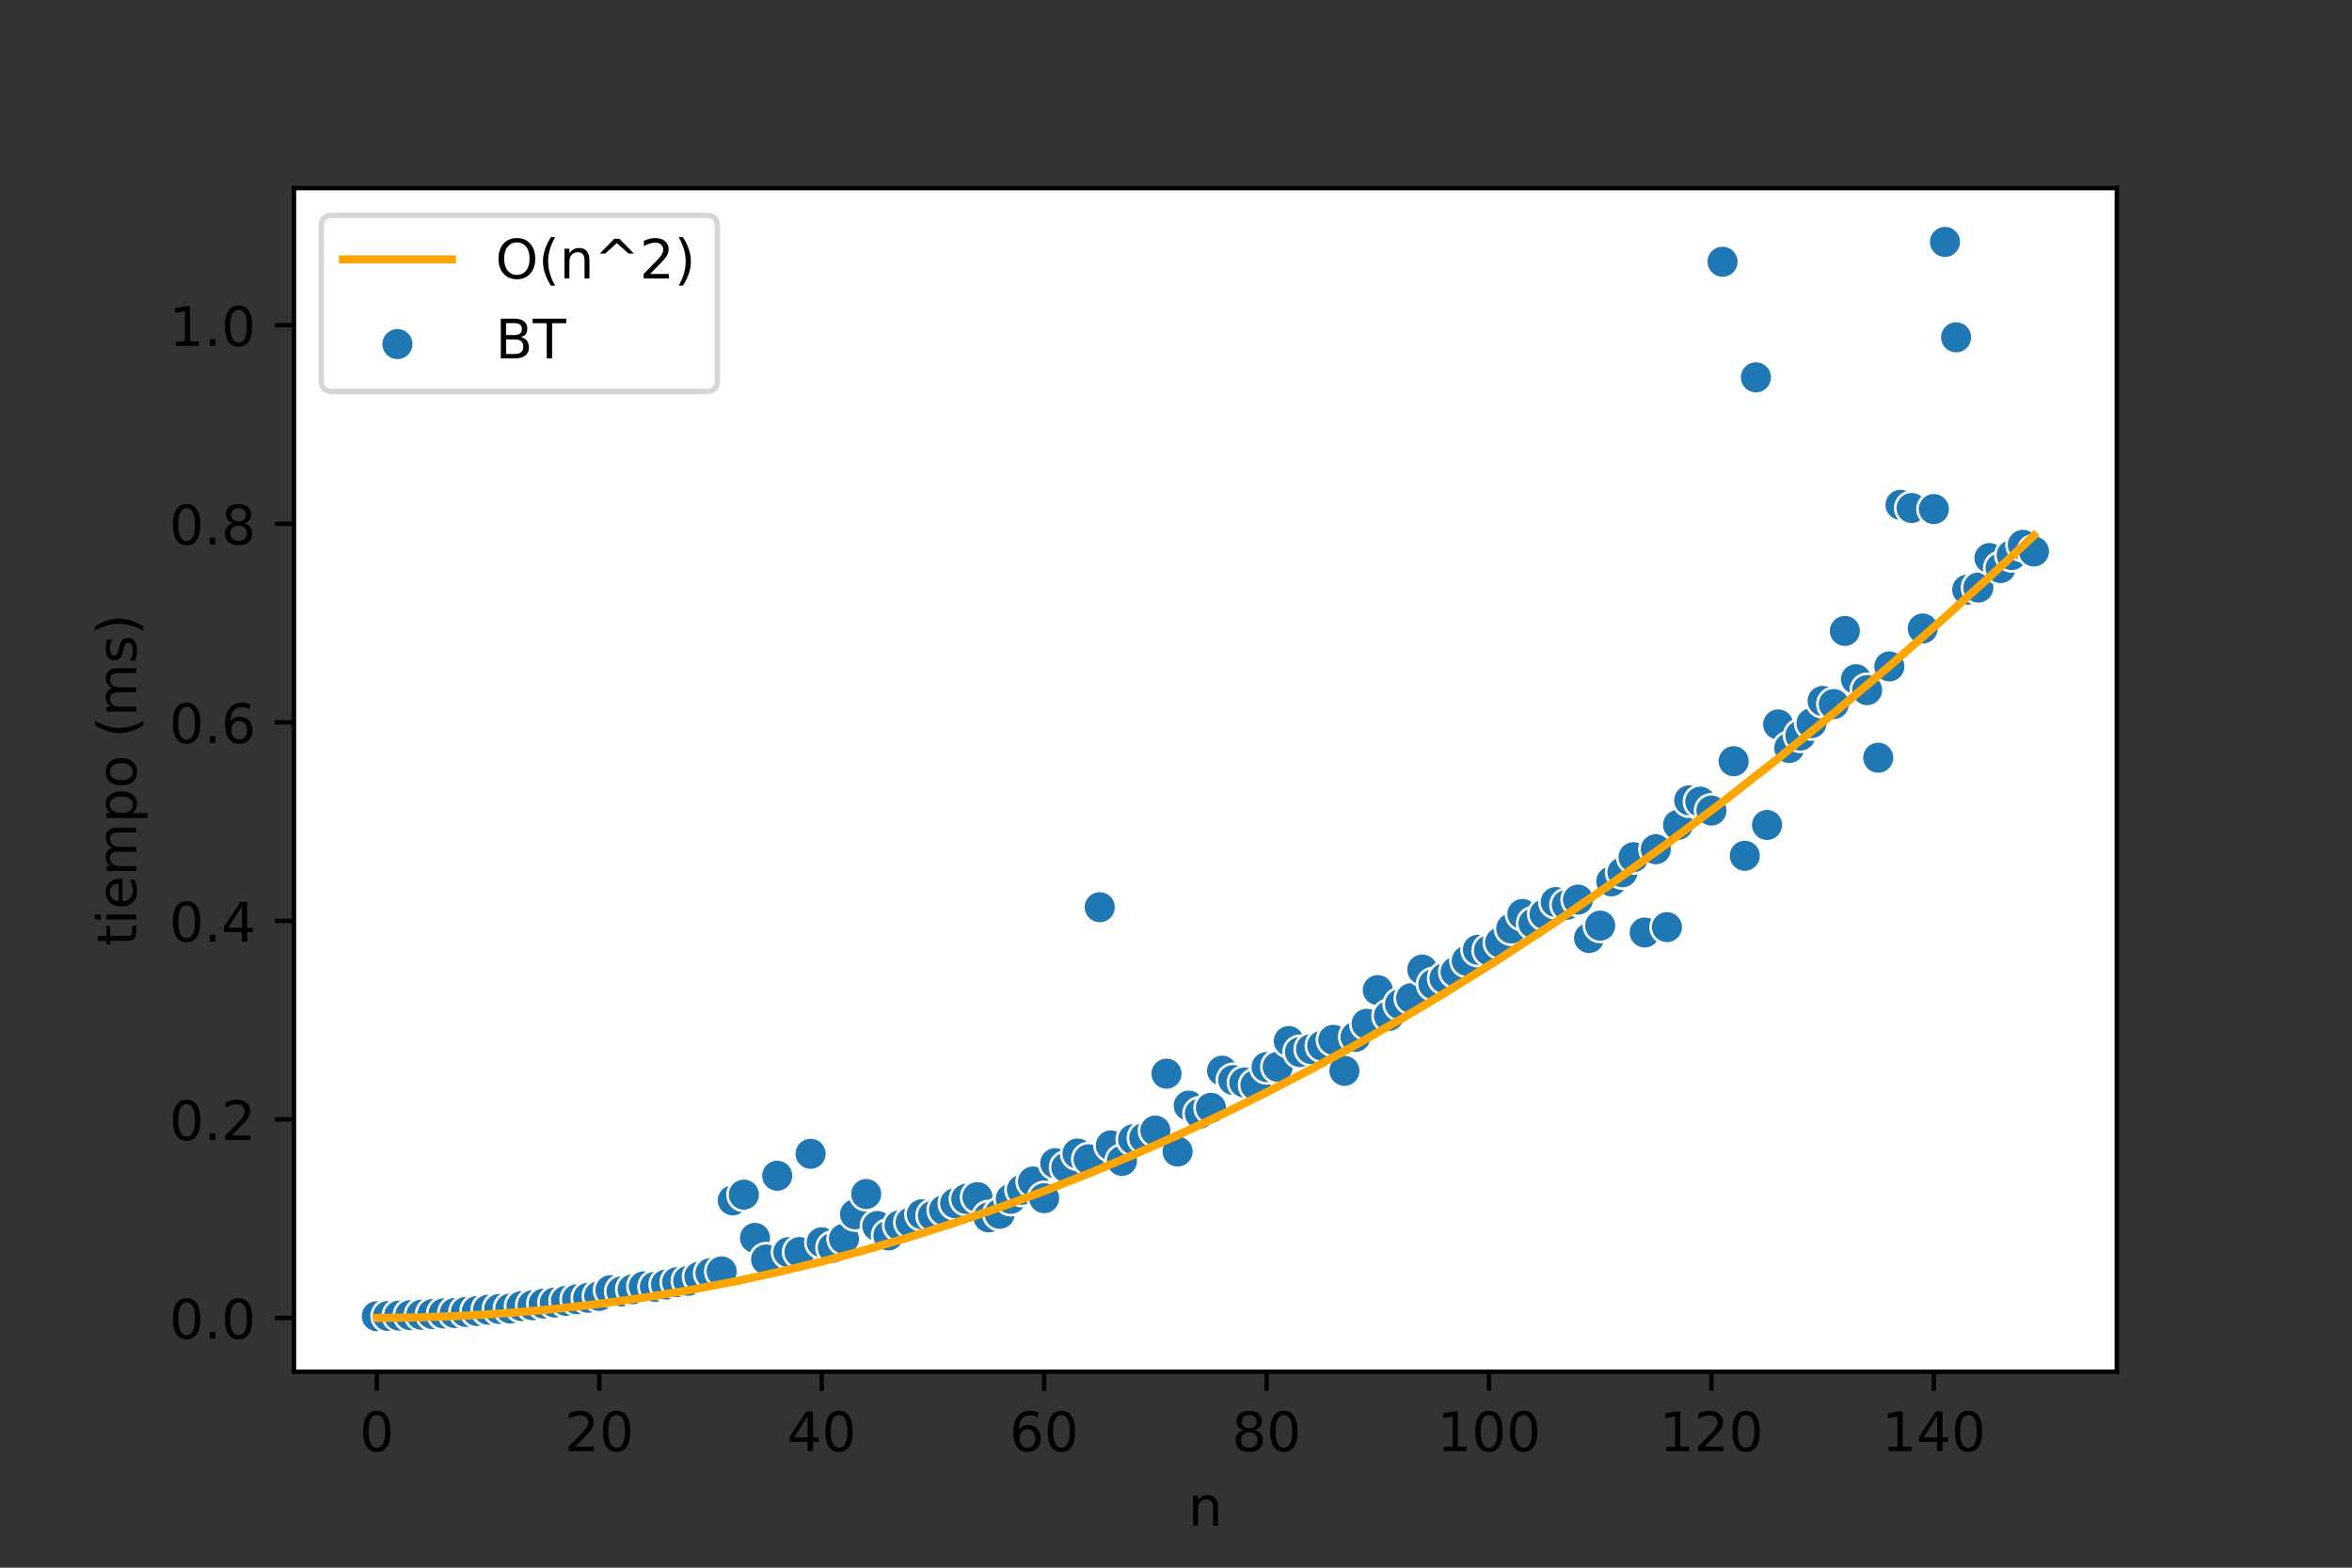 <?xml version="1.0" encoding="utf-8" standalone="no"?>
<!DOCTYPE svg PUBLIC "-//W3C//DTD SVG 1.1//EN"
  "http://www.w3.org/Graphics/SVG/1.1/DTD/svg11.dtd">
<!-- Created with matplotlib (https://matplotlib.org/) -->
<svg height="288pt" version="1.1" viewBox="0 0 432 288" width="432pt" xmlns="http://www.w3.org/2000/svg" xmlns:xlink="http://www.w3.org/1999/xlink">
 <rect x="0" y="0" width="432" height="288" fill="#333333" stroke="none"/>
 <defs>
  <style type="text/css">*{stroke-linecap:butt;stroke-linejoin:round;}</style>
 </defs>
 <g id="figure_1">
  <g id="patch_1">
   <path d="M 0 288 
L 432 288 
L 432 0 
L 0 0 
z
" style="fill:none;"/>
  </g>
  <g id="axes_1">
   <g id="patch_2">
    <path d="M 54 252 
L 388.8 252 
L 388.8 34.56 
L 54 34.56 
z
" style="fill:#ffffff;"/>
   </g>
   <g id="PathCollection_1">
    <defs>
     <path d="M 0 3 
C 0.796 3 1.559 2.684 2.121 2.121 
C 2.684 1.559 3 0.796 3 0 
C 3 -0.796 2.684 -1.559 2.121 -2.121 
C 1.559 -2.684 0.796 -3 0 -3 
C -0.796 -3 -1.559 -2.684 -2.121 -2.121 
C -2.684 -1.559 -3 -0.796 -3 0 
C -3 0.796 -2.684 1.559 -2.121 2.121 
C -1.559 2.684 -0.796 3 0 3 
z
" id="m52a87e7978" style="stroke:#ffffff;stroke-width:0.48;"/>
    </defs>
    <g clip-path="url(#pb454646669)">
     <use style="fill:#1f77b4;stroke:#ffffff;stroke-width:0.48;" x="69.218" xlink:href="#m52a87e7978" y="241.798"/>
     <use style="fill:#1f77b4;stroke:#ffffff;stroke-width:0.48;" x="71.261" xlink:href="#m52a87e7978" y="241.766"/>
     <use style="fill:#1f77b4;stroke:#ffffff;stroke-width:0.48;" x="73.304" xlink:href="#m52a87e7978" y="241.689"/>
     <use style="fill:#1f77b4;stroke:#ffffff;stroke-width:0.48;" x="75.346" xlink:href="#m52a87e7978" y="241.623"/>
     <use style="fill:#1f77b4;stroke:#ffffff;stroke-width:0.48;" x="77.389" xlink:href="#m52a87e7978" y="241.535"/>
     <use style="fill:#1f77b4;stroke:#ffffff;stroke-width:0.48;" x="79.432" xlink:href="#m52a87e7978" y="241.411"/>
     <use style="fill:#1f77b4;stroke:#ffffff;stroke-width:0.48;" x="81.474" xlink:href="#m52a87e7978" y="241.296"/>
     <use style="fill:#1f77b4;stroke:#ffffff;stroke-width:0.48;" x="83.517" xlink:href="#m52a87e7978" y="241.21"/>
     <use style="fill:#1f77b4;stroke:#ffffff;stroke-width:0.48;" x="85.56" xlink:href="#m52a87e7978" y="241.022"/>
     <use style="fill:#1f77b4;stroke:#ffffff;stroke-width:0.48;" x="87.603" xlink:href="#m52a87e7978" y="240.848"/>
     <use style="fill:#1f77b4;stroke:#ffffff;stroke-width:0.48;" x="89.645" xlink:href="#m52a87e7978" y="240.616"/>
     <use style="fill:#1f77b4;stroke:#ffffff;stroke-width:0.48;" x="91.688" xlink:href="#m52a87e7978" y="240.47"/>
     <use style="fill:#1f77b4;stroke:#ffffff;stroke-width:0.48;" x="93.731" xlink:href="#m52a87e7978" y="240.392"/>
     <use style="fill:#1f77b4;stroke:#ffffff;stroke-width:0.48;" x="95.773" xlink:href="#m52a87e7978" y="239.939"/>
     <use style="fill:#1f77b4;stroke:#ffffff;stroke-width:0.48;" x="97.816" xlink:href="#m52a87e7978" y="239.785"/>
     <use style="fill:#1f77b4;stroke:#ffffff;stroke-width:0.48;" x="99.859" xlink:href="#m52a87e7978" y="239.482"/>
     <use style="fill:#1f77b4;stroke:#ffffff;stroke-width:0.48;" x="101.902" xlink:href="#m52a87e7978" y="239.29"/>
     <use style="fill:#1f77b4;stroke:#ffffff;stroke-width:0.48;" x="103.944" xlink:href="#m52a87e7978" y="238.981"/>
     <use style="fill:#1f77b4;stroke:#ffffff;stroke-width:0.48;" x="105.987" xlink:href="#m52a87e7978" y="238.689"/>
     <use style="fill:#1f77b4;stroke:#ffffff;stroke-width:0.48;" x="108.03" xlink:href="#m52a87e7978" y="238.424"/>
     <use style="fill:#1f77b4;stroke:#ffffff;stroke-width:0.48;" x="110.072" xlink:href="#m52a87e7978" y="238.078"/>
     <use style="fill:#1f77b4;stroke:#ffffff;stroke-width:0.48;" x="112.115" xlink:href="#m52a87e7978" y="237.015"/>
     <use style="fill:#1f77b4;stroke:#ffffff;stroke-width:0.48;" x="114.158" xlink:href="#m52a87e7978" y="237.247"/>
     <use style="fill:#1f77b4;stroke:#ffffff;stroke-width:0.48;" x="116.2" xlink:href="#m52a87e7978" y="236.86"/>
     <use style="fill:#1f77b4;stroke:#ffffff;stroke-width:0.48;" x="118.243" xlink:href="#m52a87e7978" y="236.328"/>
     <use style="fill:#1f77b4;stroke:#ffffff;stroke-width:0.48;" x="120.286" xlink:href="#m52a87e7978" y="236.396"/>
     <use style="fill:#1f77b4;stroke:#ffffff;stroke-width:0.48;" x="122.329" xlink:href="#m52a87e7978" y="235.979"/>
     <use style="fill:#1f77b4;stroke:#ffffff;stroke-width:0.48;" x="124.371" xlink:href="#m52a87e7978" y="235.539"/>
     <use style="fill:#1f77b4;stroke:#ffffff;stroke-width:0.48;" x="126.414" xlink:href="#m52a87e7978" y="235.301"/>
     <use style="fill:#1f77b4;stroke:#ffffff;stroke-width:0.48;" x="128.457" xlink:href="#m52a87e7978" y="234.537"/>
     <use style="fill:#1f77b4;stroke:#ffffff;stroke-width:0.48;" x="130.499" xlink:href="#m52a87e7978" y="233.891"/>
     <use style="fill:#1f77b4;stroke:#ffffff;stroke-width:0.48;" x="132.542" xlink:href="#m52a87e7978" y="233.565"/>
     <use style="fill:#1f77b4;stroke:#ffffff;stroke-width:0.48;" x="134.585" xlink:href="#m52a87e7978" y="220.52"/>
     <use style="fill:#1f77b4;stroke:#ffffff;stroke-width:0.48;" x="136.628" xlink:href="#m52a87e7978" y="219.464"/>
     <use style="fill:#1f77b4;stroke:#ffffff;stroke-width:0.48;" x="138.67" xlink:href="#m52a87e7978" y="227.417"/>
     <use style="fill:#1f77b4;stroke:#ffffff;stroke-width:0.48;" x="140.713" xlink:href="#m52a87e7978" y="231.38"/>
     <use style="fill:#1f77b4;stroke:#ffffff;stroke-width:0.48;" x="142.756" xlink:href="#m52a87e7978" y="215.996"/>
     <use style="fill:#1f77b4;stroke:#ffffff;stroke-width:0.48;" x="144.798" xlink:href="#m52a87e7978" y="230.039"/>
     <use style="fill:#1f77b4;stroke:#ffffff;stroke-width:0.48;" x="146.841" xlink:href="#m52a87e7978" y="230.015"/>
     <use style="fill:#1f77b4;stroke:#ffffff;stroke-width:0.48;" x="148.884" xlink:href="#m52a87e7978" y="211.967"/>
     <use style="fill:#1f77b4;stroke:#ffffff;stroke-width:0.48;" x="150.927" xlink:href="#m52a87e7978" y="228.218"/>
     <use style="fill:#1f77b4;stroke:#ffffff;stroke-width:0.48;" x="152.969" xlink:href="#m52a87e7978" y="229.226"/>
     <use style="fill:#1f77b4;stroke:#ffffff;stroke-width:0.48;" x="155.012" xlink:href="#m52a87e7978" y="227.573"/>
     <use style="fill:#1f77b4;stroke:#ffffff;stroke-width:0.48;" x="157.055" xlink:href="#m52a87e7978" y="223.072"/>
     <use style="fill:#1f77b4;stroke:#ffffff;stroke-width:0.48;" x="159.097" xlink:href="#m52a87e7978" y="219.351"/>
     <use style="fill:#1f77b4;stroke:#ffffff;stroke-width:0.48;" x="161.14" xlink:href="#m52a87e7978" y="225.238"/>
     <use style="fill:#1f77b4;stroke:#ffffff;stroke-width:0.48;" x="163.183" xlink:href="#m52a87e7978" y="226.962"/>
     <use style="fill:#1f77b4;stroke:#ffffff;stroke-width:0.48;" x="165.226" xlink:href="#m52a87e7978" y="225.104"/>
     <use style="fill:#1f77b4;stroke:#ffffff;stroke-width:0.48;" x="167.268" xlink:href="#m52a87e7978" y="224.547"/>
     <use style="fill:#1f77b4;stroke:#ffffff;stroke-width:0.48;" x="169.311" xlink:href="#m52a87e7978" y="223.076"/>
     <use style="fill:#1f77b4;stroke:#ffffff;stroke-width:0.48;" x="171.354" xlink:href="#m52a87e7978" y="223.328"/>
     <use style="fill:#1f77b4;stroke:#ffffff;stroke-width:0.48;" x="173.396" xlink:href="#m52a87e7978" y="222.289"/>
     <use style="fill:#1f77b4;stroke:#ffffff;stroke-width:0.48;" x="175.439" xlink:href="#m52a87e7978" y="221.044"/>
     <use style="fill:#1f77b4;stroke:#ffffff;stroke-width:0.48;" x="177.482" xlink:href="#m52a87e7978" y="220.251"/>
     <use style="fill:#1f77b4;stroke:#ffffff;stroke-width:0.48;" x="179.524" xlink:href="#m52a87e7978" y="219.917"/>
     <use style="fill:#1f77b4;stroke:#ffffff;stroke-width:0.48;" x="181.567" xlink:href="#m52a87e7978" y="223.639"/>
     <use style="fill:#1f77b4;stroke:#ffffff;stroke-width:0.48;" x="183.61" xlink:href="#m52a87e7978" y="222.999"/>
     <use style="fill:#1f77b4;stroke:#ffffff;stroke-width:0.48;" x="185.653" xlink:href="#m52a87e7978" y="220.241"/>
     <use style="fill:#1f77b4;stroke:#ffffff;stroke-width:0.48;" x="187.695" xlink:href="#m52a87e7978" y="218.567"/>
     <use style="fill:#1f77b4;stroke:#ffffff;stroke-width:0.48;" x="189.738" xlink:href="#m52a87e7978" y="217.054"/>
     <use style="fill:#1f77b4;stroke:#ffffff;stroke-width:0.48;" x="191.781" xlink:href="#m52a87e7978" y="220.122"/>
     <use style="fill:#1f77b4;stroke:#ffffff;stroke-width:0.48;" x="193.823" xlink:href="#m52a87e7978" y="213.688"/>
     <use style="fill:#1f77b4;stroke:#ffffff;stroke-width:0.48;" x="195.866" xlink:href="#m52a87e7978" y="214.467"/>
     <use style="fill:#1f77b4;stroke:#ffffff;stroke-width:0.48;" x="197.909" xlink:href="#m52a87e7978" y="211.918"/>
     <use style="fill:#1f77b4;stroke:#ffffff;stroke-width:0.48;" x="199.952" xlink:href="#m52a87e7978" y="212.969"/>
     <use style="fill:#1f77b4;stroke:#ffffff;stroke-width:0.48;" x="201.994" xlink:href="#m52a87e7978" y="166.663"/>
     <use style="fill:#1f77b4;stroke:#ffffff;stroke-width:0.48;" x="204.037" xlink:href="#m52a87e7978" y="210.422"/>
     <use style="fill:#1f77b4;stroke:#ffffff;stroke-width:0.48;" x="206.08" xlink:href="#m52a87e7978" y="213.266"/>
     <use style="fill:#1f77b4;stroke:#ffffff;stroke-width:0.48;" x="208.122" xlink:href="#m52a87e7978" y="209.298"/>
     <use style="fill:#1f77b4;stroke:#ffffff;stroke-width:0.48;" x="210.165" xlink:href="#m52a87e7978" y="209.026"/>
     <use style="fill:#1f77b4;stroke:#ffffff;stroke-width:0.48;" x="212.208" xlink:href="#m52a87e7978" y="207.699"/>
     <use style="fill:#1f77b4;stroke:#ffffff;stroke-width:0.48;" x="214.251" xlink:href="#m52a87e7978" y="197.246"/>
     <use style="fill:#1f77b4;stroke:#ffffff;stroke-width:0.48;" x="216.293" xlink:href="#m52a87e7978" y="211.553"/>
     <use style="fill:#1f77b4;stroke:#ffffff;stroke-width:0.48;" x="218.336" xlink:href="#m52a87e7978" y="203.113"/>
     <use style="fill:#1f77b4;stroke:#ffffff;stroke-width:0.48;" x="220.379" xlink:href="#m52a87e7978" y="204.58"/>
     <use style="fill:#1f77b4;stroke:#ffffff;stroke-width:0.48;" x="222.421" xlink:href="#m52a87e7978" y="203.517"/>
     <use style="fill:#1f77b4;stroke:#ffffff;stroke-width:0.48;" x="224.464" xlink:href="#m52a87e7978" y="196.695"/>
     <use style="fill:#1f77b4;stroke:#ffffff;stroke-width:0.48;" x="226.507" xlink:href="#m52a87e7978" y="198.423"/>
     <use style="fill:#1f77b4;stroke:#ffffff;stroke-width:0.48;" x="228.549" xlink:href="#m52a87e7978" y="198.873"/>
     <use style="fill:#1f77b4;stroke:#ffffff;stroke-width:0.48;" x="230.592" xlink:href="#m52a87e7978" y="199.344"/>
     <use style="fill:#1f77b4;stroke:#ffffff;stroke-width:0.48;" x="232.635" xlink:href="#m52a87e7978" y="196.026"/>
     <use style="fill:#1f77b4;stroke:#ffffff;stroke-width:0.48;" x="234.678" xlink:href="#m52a87e7978" y="195.977"/>
     <use style="fill:#1f77b4;stroke:#ffffff;stroke-width:0.48;" x="236.72" xlink:href="#m52a87e7978" y="191.255"/>
     <use style="fill:#1f77b4;stroke:#ffffff;stroke-width:0.48;" x="238.763" xlink:href="#m52a87e7978" y="193.273"/>
     <use style="fill:#1f77b4;stroke:#ffffff;stroke-width:0.48;" x="240.806" xlink:href="#m52a87e7978" y="192.726"/>
     <use style="fill:#1f77b4;stroke:#ffffff;stroke-width:0.48;" x="242.848" xlink:href="#m52a87e7978" y="192.098"/>
     <use style="fill:#1f77b4;stroke:#ffffff;stroke-width:0.48;" x="244.891" xlink:href="#m52a87e7978" y="191.027"/>
     <use style="fill:#1f77b4;stroke:#ffffff;stroke-width:0.48;" x="246.934" xlink:href="#m52a87e7978" y="196.724"/>
     <use style="fill:#1f77b4;stroke:#ffffff;stroke-width:0.48;" x="248.977" xlink:href="#m52a87e7978" y="190.49"/>
     <use style="fill:#1f77b4;stroke:#ffffff;stroke-width:0.48;" x="251.019" xlink:href="#m52a87e7978" y="188.078"/>
     <use style="fill:#1f77b4;stroke:#ffffff;stroke-width:0.48;" x="253.062" xlink:href="#m52a87e7978" y="181.895"/>
     <use style="fill:#1f77b4;stroke:#ffffff;stroke-width:0.48;" x="255.105" xlink:href="#m52a87e7978" y="186.636"/>
     <use style="fill:#1f77b4;stroke:#ffffff;stroke-width:0.48;" x="257.147" xlink:href="#m52a87e7978" y="184.491"/>
     <use style="fill:#1f77b4;stroke:#ffffff;stroke-width:0.48;" x="259.19" xlink:href="#m52a87e7978" y="183.368"/>
     <use style="fill:#1f77b4;stroke:#ffffff;stroke-width:0.48;" x="261.233" xlink:href="#m52a87e7978" y="178.12"/>
     <use style="fill:#1f77b4;stroke:#ffffff;stroke-width:0.48;" x="263.276" xlink:href="#m52a87e7978" y="180.813"/>
     <use style="fill:#1f77b4;stroke:#ffffff;stroke-width:0.48;" x="265.318" xlink:href="#m52a87e7978" y="179.719"/>
     <use style="fill:#1f77b4;stroke:#ffffff;stroke-width:0.48;" x="267.361" xlink:href="#m52a87e7978" y="178.546"/>
     <use style="fill:#1f77b4;stroke:#ffffff;stroke-width:0.48;" x="269.404" xlink:href="#m52a87e7978" y="176.494"/>
     <use style="fill:#1f77b4;stroke:#ffffff;stroke-width:0.48;" x="271.446" xlink:href="#m52a87e7978" y="174.486"/>
     <use style="fill:#1f77b4;stroke:#ffffff;stroke-width:0.48;" x="273.489" xlink:href="#m52a87e7978" y="174.589"/>
     <use style="fill:#1f77b4;stroke:#ffffff;stroke-width:0.48;" x="275.532" xlink:href="#m52a87e7978" y="173.136"/>
     <use style="fill:#1f77b4;stroke:#ffffff;stroke-width:0.48;" x="277.574" xlink:href="#m52a87e7978" y="170.569"/>
     <use style="fill:#1f77b4;stroke:#ffffff;stroke-width:0.48;" x="279.617" xlink:href="#m52a87e7978" y="167.907"/>
     <use style="fill:#1f77b4;stroke:#ffffff;stroke-width:0.48;" x="281.66" xlink:href="#m52a87e7978" y="169.634"/>
     <use style="fill:#1f77b4;stroke:#ffffff;stroke-width:0.48;" x="283.703" xlink:href="#m52a87e7978" y="167.941"/>
     <use style="fill:#1f77b4;stroke:#ffffff;stroke-width:0.48;" x="285.745" xlink:href="#m52a87e7978" y="165.716"/>
     <use style="fill:#1f77b4;stroke:#ffffff;stroke-width:0.48;" x="287.788" xlink:href="#m52a87e7978" y="166.226"/>
     <use style="fill:#1f77b4;stroke:#ffffff;stroke-width:0.48;" x="289.831" xlink:href="#m52a87e7978" y="165.27"/>
     <use style="fill:#1f77b4;stroke:#ffffff;stroke-width:0.48;" x="291.873" xlink:href="#m52a87e7978" y="172.325"/>
     <use style="fill:#1f77b4;stroke:#ffffff;stroke-width:0.48;" x="293.916" xlink:href="#m52a87e7978" y="170.046"/>
     <use style="fill:#1f77b4;stroke:#ffffff;stroke-width:0.48;" x="295.959" xlink:href="#m52a87e7978" y="161.91"/>
     <use style="fill:#1f77b4;stroke:#ffffff;stroke-width:0.48;" x="298.002" xlink:href="#m52a87e7978" y="160.246"/>
     <use style="fill:#1f77b4;stroke:#ffffff;stroke-width:0.48;" x="300.044" xlink:href="#m52a87e7978" y="157.472"/>
     <use style="fill:#1f77b4;stroke:#ffffff;stroke-width:0.48;" x="302.087" xlink:href="#m52a87e7978" y="171.311"/>
     <use style="fill:#1f77b4;stroke:#ffffff;stroke-width:0.48;" x="304.13" xlink:href="#m52a87e7978" y="156.014"/>
     <use style="fill:#1f77b4;stroke:#ffffff;stroke-width:0.48;" x="306.172" xlink:href="#m52a87e7978" y="170.324"/>
     <use style="fill:#1f77b4;stroke:#ffffff;stroke-width:0.48;" x="308.215" xlink:href="#m52a87e7978" y="151.54"/>
     <use style="fill:#1f77b4;stroke:#ffffff;stroke-width:0.48;" x="310.258" xlink:href="#m52a87e7978" y="147.03"/>
     <use style="fill:#1f77b4;stroke:#ffffff;stroke-width:0.48;" x="312.301" xlink:href="#m52a87e7978" y="147.279"/>
     <use style="fill:#1f77b4;stroke:#ffffff;stroke-width:0.48;" x="314.343" xlink:href="#m52a87e7978" y="148.907"/>
     <use style="fill:#1f77b4;stroke:#ffffff;stroke-width:0.48;" x="316.386" xlink:href="#m52a87e7978" y="48.087"/>
     <use style="fill:#1f77b4;stroke:#ffffff;stroke-width:0.48;" x="318.429" xlink:href="#m52a87e7978" y="139.843"/>
     <use style="fill:#1f77b4;stroke:#ffffff;stroke-width:0.48;" x="320.471" xlink:href="#m52a87e7978" y="157.213"/>
     <use style="fill:#1f77b4;stroke:#ffffff;stroke-width:0.48;" x="322.514" xlink:href="#m52a87e7978" y="69.326"/>
     <use style="fill:#1f77b4;stroke:#ffffff;stroke-width:0.48;" x="324.557" xlink:href="#m52a87e7978" y="151.549"/>
     <use style="fill:#1f77b4;stroke:#ffffff;stroke-width:0.48;" x="326.6" xlink:href="#m52a87e7978" y="133.086"/>
     <use style="fill:#1f77b4;stroke:#ffffff;stroke-width:0.48;" x="328.642" xlink:href="#m52a87e7978" y="137.414"/>
     <use style="fill:#1f77b4;stroke:#ffffff;stroke-width:0.48;" x="330.685" xlink:href="#m52a87e7978" y="135.129"/>
     <use style="fill:#1f77b4;stroke:#ffffff;stroke-width:0.48;" x="332.728" xlink:href="#m52a87e7978" y="132.85"/>
     <use style="fill:#1f77b4;stroke:#ffffff;stroke-width:0.48;" x="334.77" xlink:href="#m52a87e7978" y="128.772"/>
     <use style="fill:#1f77b4;stroke:#ffffff;stroke-width:0.48;" x="336.813" xlink:href="#m52a87e7978" y="129.344"/>
     <use style="fill:#1f77b4;stroke:#ffffff;stroke-width:0.48;" x="338.856" xlink:href="#m52a87e7978" y="115.906"/>
     <use style="fill:#1f77b4;stroke:#ffffff;stroke-width:0.48;" x="340.898" xlink:href="#m52a87e7978" y="124.775"/>
     <use style="fill:#1f77b4;stroke:#ffffff;stroke-width:0.48;" x="342.941" xlink:href="#m52a87e7978" y="126.783"/>
     <use style="fill:#1f77b4;stroke:#ffffff;stroke-width:0.48;" x="344.984" xlink:href="#m52a87e7978" y="139.201"/>
     <use style="fill:#1f77b4;stroke:#ffffff;stroke-width:0.48;" x="347.027" xlink:href="#m52a87e7978" y="122.43"/>
     <use style="fill:#1f77b4;stroke:#ffffff;stroke-width:0.48;" x="349.069" xlink:href="#m52a87e7978" y="92.747"/>
     <use style="fill:#1f77b4;stroke:#ffffff;stroke-width:0.48;" x="351.112" xlink:href="#m52a87e7978" y="93.33"/>
     <use style="fill:#1f77b4;stroke:#ffffff;stroke-width:0.48;" x="353.155" xlink:href="#m52a87e7978" y="115.462"/>
     <use style="fill:#1f77b4;stroke:#ffffff;stroke-width:0.48;" x="355.197" xlink:href="#m52a87e7978" y="93.52"/>
     <use style="fill:#1f77b4;stroke:#ffffff;stroke-width:0.48;" x="357.24" xlink:href="#m52a87e7978" y="44.444"/>
     <use style="fill:#1f77b4;stroke:#ffffff;stroke-width:0.48;" x="359.283" xlink:href="#m52a87e7978" y="61.974"/>
     <use style="fill:#1f77b4;stroke:#ffffff;stroke-width:0.48;" x="361.326" xlink:href="#m52a87e7978" y="108.327"/>
     <use style="fill:#1f77b4;stroke:#ffffff;stroke-width:0.48;" x="363.368" xlink:href="#m52a87e7978" y="107.943"/>
     <use style="fill:#1f77b4;stroke:#ffffff;stroke-width:0.48;" x="365.411" xlink:href="#m52a87e7978" y="102.52"/>
     <use style="fill:#1f77b4;stroke:#ffffff;stroke-width:0.48;" x="367.454" xlink:href="#m52a87e7978" y="104.362"/>
     <use style="fill:#1f77b4;stroke:#ffffff;stroke-width:0.48;" x="369.496" xlink:href="#m52a87e7978" y="101.974"/>
     <use style="fill:#1f77b4;stroke:#ffffff;stroke-width:0.48;" x="371.539" xlink:href="#m52a87e7978" y="100.092"/>
     <use style="fill:#1f77b4;stroke:#ffffff;stroke-width:0.48;" x="373.582" xlink:href="#m52a87e7978" y="101.309"/>
    </g>
   </g>
   <g id="matplotlib.axis_1">
    <g id="xtick_1">
     <g id="line2d_1">
      <defs>
       <path d="M 0 0 
L 0 3.5 
" id="m69e1b0a975" style="stroke:#000000;stroke-width:0.8;"/>
      </defs>
      <g>
       <use style="stroke:#000000;stroke-width:0.8;" x="69.218" xlink:href="#m69e1b0a975" y="252"/>
      </g>
     </g>
     <g id="text_1">
      <!-- 0 -->
      <g transform="translate(66.037 266.598)scale(0.1 -0.1)">
       <defs>
        <path d="M 31.781 66.406 
Q 24.172 66.406 20.328 58.906 
Q 16.5 51.422 16.5 36.375 
Q 16.5 21.391 20.328 13.891 
Q 24.172 6.391 31.781 6.391 
Q 39.453 6.391 43.281 13.891 
Q 47.125 21.391 47.125 36.375 
Q 47.125 51.422 43.281 58.906 
Q 39.453 66.406 31.781 66.406 
z
M 31.781 74.219 
Q 44.047 74.219 50.516 64.516 
Q 56.984 54.828 56.984 36.375 
Q 56.984 17.969 50.516 8.266 
Q 44.047 -1.422 31.781 -1.422 
Q 19.531 -1.422 13.062 8.266 
Q 6.594 17.969 6.594 36.375 
Q 6.594 54.828 13.062 64.516 
Q 19.531 74.219 31.781 74.219 
z
" id="DejaVuSans-48"/>
       </defs>
       <use xlink:href="#DejaVuSans-48"/>
      </g>
     </g>
    </g>
    <g id="xtick_2">
     <g id="line2d_2">
      <g>
       <use style="stroke:#000000;stroke-width:0.8;" x="110.072" xlink:href="#m69e1b0a975" y="252"/>
      </g>
     </g>
     <g id="text_2">
      <!-- 20 -->
      <g transform="translate(103.71 266.598)scale(0.1 -0.1)">
       <defs>
        <path d="M 19.188 8.297 
L 53.609 8.297 
L 53.609 0 
L 7.328 0 
L 7.328 8.297 
Q 12.938 14.109 22.625 23.891 
Q 32.328 33.688 34.812 36.531 
Q 39.547 41.844 41.422 45.531 
Q 43.312 49.219 43.312 52.781 
Q 43.312 58.594 39.234 62.25 
Q 35.156 65.922 28.609 65.922 
Q 23.969 65.922 18.812 64.312 
Q 13.672 62.703 7.812 59.422 
L 7.812 69.391 
Q 13.766 71.781 18.938 73 
Q 24.125 74.219 28.422 74.219 
Q 39.75 74.219 46.484 68.547 
Q 53.219 62.891 53.219 53.422 
Q 53.219 48.922 51.531 44.891 
Q 49.859 40.875 45.406 35.406 
Q 44.188 33.984 37.641 27.219 
Q 31.109 20.453 19.188 8.297 
z
" id="DejaVuSans-50"/>
       </defs>
       <use xlink:href="#DejaVuSans-50"/>
       <use x="63.623" xlink:href="#DejaVuSans-48"/>
      </g>
     </g>
    </g>
    <g id="xtick_3">
     <g id="line2d_3">
      <g>
       <use style="stroke:#000000;stroke-width:0.8;" x="150.927" xlink:href="#m69e1b0a975" y="252"/>
      </g>
     </g>
     <g id="text_3">
      <!-- 40 -->
      <g transform="translate(144.564 266.598)scale(0.1 -0.1)">
       <defs>
        <path d="M 37.797 64.312 
L 12.891 25.391 
L 37.797 25.391 
z
M 35.203 72.906 
L 47.609 72.906 
L 47.609 25.391 
L 58.016 25.391 
L 58.016 17.188 
L 47.609 17.188 
L 47.609 0 
L 37.797 0 
L 37.797 17.188 
L 4.891 17.188 
L 4.891 26.703 
z
" id="DejaVuSans-52"/>
       </defs>
       <use xlink:href="#DejaVuSans-52"/>
       <use x="63.623" xlink:href="#DejaVuSans-48"/>
      </g>
     </g>
    </g>
    <g id="xtick_4">
     <g id="line2d_4">
      <g>
       <use style="stroke:#000000;stroke-width:0.8;" x="191.781" xlink:href="#m69e1b0a975" y="252"/>
      </g>
     </g>
     <g id="text_4">
      <!-- 60 -->
      <g transform="translate(185.418 266.598)scale(0.1 -0.1)">
       <defs>
        <path d="M 33.016 40.375 
Q 26.375 40.375 22.484 35.828 
Q 18.609 31.297 18.609 23.391 
Q 18.609 15.531 22.484 10.953 
Q 26.375 6.391 33.016 6.391 
Q 39.656 6.391 43.531 10.953 
Q 47.406 15.531 47.406 23.391 
Q 47.406 31.297 43.531 35.828 
Q 39.656 40.375 33.016 40.375 
z
M 52.594 71.297 
L 52.594 62.312 
Q 48.875 64.062 45.094 64.984 
Q 41.312 65.922 37.594 65.922 
Q 27.828 65.922 22.672 59.328 
Q 17.531 52.734 16.797 39.406 
Q 19.672 43.656 24.016 45.922 
Q 28.375 48.188 33.594 48.188 
Q 44.578 48.188 50.953 41.516 
Q 57.328 34.859 57.328 23.391 
Q 57.328 12.156 50.688 5.359 
Q 44.047 -1.422 33.016 -1.422 
Q 20.359 -1.422 13.672 8.266 
Q 6.984 17.969 6.984 36.375 
Q 6.984 53.656 15.188 63.938 
Q 23.391 74.219 37.203 74.219 
Q 40.922 74.219 44.703 73.484 
Q 48.484 72.75 52.594 71.297 
z
" id="DejaVuSans-54"/>
       </defs>
       <use xlink:href="#DejaVuSans-54"/>
       <use x="63.623" xlink:href="#DejaVuSans-48"/>
      </g>
     </g>
    </g>
    <g id="xtick_5">
     <g id="line2d_5">
      <g>
       <use style="stroke:#000000;stroke-width:0.8;" x="232.635" xlink:href="#m69e1b0a975" y="252"/>
      </g>
     </g>
     <g id="text_5">
      <!-- 80 -->
      <g transform="translate(226.272 266.598)scale(0.1 -0.1)">
       <defs>
        <path d="M 31.781 34.625 
Q 24.75 34.625 20.719 30.859 
Q 16.703 27.094 16.703 20.516 
Q 16.703 13.922 20.719 10.156 
Q 24.75 6.391 31.781 6.391 
Q 38.812 6.391 42.859 10.172 
Q 46.922 13.969 46.922 20.516 
Q 46.922 27.094 42.891 30.859 
Q 38.875 34.625 31.781 34.625 
z
M 21.922 38.812 
Q 15.578 40.375 12.031 44.719 
Q 8.5 49.078 8.5 55.328 
Q 8.5 64.062 14.719 69.141 
Q 20.953 74.219 31.781 74.219 
Q 42.672 74.219 48.875 69.141 
Q 55.078 64.062 55.078 55.328 
Q 55.078 49.078 51.531 44.719 
Q 48 40.375 41.703 38.812 
Q 48.828 37.156 52.797 32.312 
Q 56.781 27.484 56.781 20.516 
Q 56.781 9.906 50.312 4.234 
Q 43.844 -1.422 31.781 -1.422 
Q 19.734 -1.422 13.25 4.234 
Q 6.781 9.906 6.781 20.516 
Q 6.781 27.484 10.781 32.312 
Q 14.797 37.156 21.922 38.812 
z
M 18.312 54.391 
Q 18.312 48.734 21.844 45.562 
Q 25.391 42.391 31.781 42.391 
Q 38.141 42.391 41.719 45.562 
Q 45.312 48.734 45.312 54.391 
Q 45.312 60.062 41.719 63.234 
Q 38.141 66.406 31.781 66.406 
Q 25.391 66.406 21.844 63.234 
Q 18.312 60.062 18.312 54.391 
z
" id="DejaVuSans-56"/>
       </defs>
       <use xlink:href="#DejaVuSans-56"/>
       <use x="63.623" xlink:href="#DejaVuSans-48"/>
      </g>
     </g>
    </g>
    <g id="xtick_6">
     <g id="line2d_6">
      <g>
       <use style="stroke:#000000;stroke-width:0.8;" x="273.489" xlink:href="#m69e1b0a975" y="252"/>
      </g>
     </g>
     <g id="text_6">
      <!-- 100 -->
      <g transform="translate(263.945 266.598)scale(0.1 -0.1)">
       <defs>
        <path d="M 12.406 8.297 
L 28.516 8.297 
L 28.516 63.922 
L 10.984 60.406 
L 10.984 69.391 
L 28.422 72.906 
L 38.281 72.906 
L 38.281 8.297 
L 54.391 8.297 
L 54.391 0 
L 12.406 0 
z
" id="DejaVuSans-49"/>
       </defs>
       <use xlink:href="#DejaVuSans-49"/>
       <use x="63.623" xlink:href="#DejaVuSans-48"/>
       <use x="127.246" xlink:href="#DejaVuSans-48"/>
      </g>
     </g>
    </g>
    <g id="xtick_7">
     <g id="line2d_7">
      <g>
       <use style="stroke:#000000;stroke-width:0.8;" x="314.343" xlink:href="#m69e1b0a975" y="252"/>
      </g>
     </g>
     <g id="text_7">
      <!-- 120 -->
      <g transform="translate(304.8 266.598)scale(0.1 -0.1)">
       <use xlink:href="#DejaVuSans-49"/>
       <use x="63.623" xlink:href="#DejaVuSans-50"/>
       <use x="127.246" xlink:href="#DejaVuSans-48"/>
      </g>
     </g>
    </g>
    <g id="xtick_8">
     <g id="line2d_8">
      <g>
       <use style="stroke:#000000;stroke-width:0.8;" x="355.197" xlink:href="#m69e1b0a975" y="252"/>
      </g>
     </g>
     <g id="text_8">
      <!-- 140 -->
      <g transform="translate(345.654 266.598)scale(0.1 -0.1)">
       <use xlink:href="#DejaVuSans-49"/>
       <use x="63.623" xlink:href="#DejaVuSans-52"/>
       <use x="127.246" xlink:href="#DejaVuSans-48"/>
      </g>
     </g>
    </g>
    <g id="text_9">
     <!-- n -->
     <g transform="translate(218.231 280.277)scale(0.1 -0.1)">
      <defs>
       <path d="M 54.891 33.016 
L 54.891 0 
L 45.906 0 
L 45.906 32.719 
Q 45.906 40.484 42.875 44.328 
Q 39.844 48.188 33.797 48.188 
Q 26.516 48.188 22.312 43.547 
Q 18.109 38.922 18.109 30.906 
L 18.109 0 
L 9.078 0 
L 9.078 54.688 
L 18.109 54.688 
L 18.109 46.188 
Q 21.344 51.125 25.703 53.562 
Q 30.078 56 35.797 56 
Q 45.219 56 50.047 50.172 
Q 54.891 44.344 54.891 33.016 
z
" id="DejaVuSans-110"/>
      </defs>
      <use xlink:href="#DejaVuSans-110"/>
     </g>
    </g>
   </g>
   <g id="matplotlib.axis_2">
    <g id="ytick_1">
     <g id="line2d_9">
      <defs>
       <path d="M 0 0 
L -3.5 0 
" id="m6abb3fa215" style="stroke:#000000;stroke-width:0.8;"/>
      </defs>
      <g>
       <use style="stroke:#000000;stroke-width:0.8;" x="54" xlink:href="#m6abb3fa215" y="242.116"/>
      </g>
     </g>
     <g id="text_10">
      <!-- 0.0 -->
      <g transform="translate(31.097 245.916)scale(0.1 -0.1)">
       <defs>
        <path d="M 10.688 12.406 
L 21 12.406 
L 21 0 
L 10.688 0 
z
" id="DejaVuSans-46"/>
       </defs>
       <use xlink:href="#DejaVuSans-48"/>
       <use x="63.623" xlink:href="#DejaVuSans-46"/>
       <use x="95.41" xlink:href="#DejaVuSans-48"/>
      </g>
     </g>
    </g>
    <g id="ytick_2">
     <g id="line2d_10">
      <g>
       <use style="stroke:#000000;stroke-width:0.8;" x="54" xlink:href="#m6abb3fa215" y="205.643"/>
      </g>
     </g>
     <g id="text_11">
      <!-- 0.2 -->
      <g transform="translate(31.097 209.442)scale(0.1 -0.1)">
       <use xlink:href="#DejaVuSans-48"/>
       <use x="63.623" xlink:href="#DejaVuSans-46"/>
       <use x="95.41" xlink:href="#DejaVuSans-50"/>
      </g>
     </g>
    </g>
    <g id="ytick_3">
     <g id="line2d_11">
      <g>
       <use style="stroke:#000000;stroke-width:0.8;" x="54" xlink:href="#m6abb3fa215" y="169.169"/>
      </g>
     </g>
     <g id="text_12">
      <!-- 0.4 -->
      <g transform="translate(31.097 172.968)scale(0.1 -0.1)">
       <use xlink:href="#DejaVuSans-48"/>
       <use x="63.623" xlink:href="#DejaVuSans-46"/>
       <use x="95.41" xlink:href="#DejaVuSans-52"/>
      </g>
     </g>
    </g>
    <g id="ytick_4">
     <g id="line2d_12">
      <g>
       <use style="stroke:#000000;stroke-width:0.8;" x="54" xlink:href="#m6abb3fa215" y="132.695"/>
      </g>
     </g>
     <g id="text_13">
      <!-- 0.6 -->
      <g transform="translate(31.097 136.495)scale(0.1 -0.1)">
       <use xlink:href="#DejaVuSans-48"/>
       <use x="63.623" xlink:href="#DejaVuSans-46"/>
       <use x="95.41" xlink:href="#DejaVuSans-54"/>
      </g>
     </g>
    </g>
    <g id="ytick_5">
     <g id="line2d_13">
      <g>
       <use style="stroke:#000000;stroke-width:0.8;" x="54" xlink:href="#m6abb3fa215" y="96.222"/>
      </g>
     </g>
     <g id="text_14">
      <!-- 0.8 -->
      <g transform="translate(31.097 100.021)scale(0.1 -0.1)">
       <use xlink:href="#DejaVuSans-48"/>
       <use x="63.623" xlink:href="#DejaVuSans-46"/>
       <use x="95.41" xlink:href="#DejaVuSans-56"/>
      </g>
     </g>
    </g>
    <g id="ytick_6">
     <g id="line2d_14">
      <g>
       <use style="stroke:#000000;stroke-width:0.8;" x="54" xlink:href="#m6abb3fa215" y="59.748"/>
      </g>
     </g>
     <g id="text_15">
      <!-- 1.0 -->
      <g transform="translate(31.097 63.547)scale(0.1 -0.1)">
       <use xlink:href="#DejaVuSans-49"/>
       <use x="63.623" xlink:href="#DejaVuSans-46"/>
       <use x="95.41" xlink:href="#DejaVuSans-48"/>
      </g>
     </g>
    </g>
    <g id="text_16">
     <!-- tiempo (ms) -->
     <g transform="translate(25.017 173.775)rotate(-90)scale(0.1 -0.1)">
      <defs>
       <path d="M 18.312 70.219 
L 18.312 54.688 
L 36.812 54.688 
L 36.812 47.703 
L 18.312 47.703 
L 18.312 18.016 
Q 18.312 11.328 20.141 9.422 
Q 21.969 7.516 27.594 7.516 
L 36.812 7.516 
L 36.812 0 
L 27.594 0 
Q 17.188 0 13.234 3.875 
Q 9.281 7.766 9.281 18.016 
L 9.281 47.703 
L 2.688 47.703 
L 2.688 54.688 
L 9.281 54.688 
L 9.281 70.219 
z
" id="DejaVuSans-116"/>
       <path d="M 9.422 54.688 
L 18.406 54.688 
L 18.406 0 
L 9.422 0 
z
M 9.422 75.984 
L 18.406 75.984 
L 18.406 64.594 
L 9.422 64.594 
z
" id="DejaVuSans-105"/>
       <path d="M 56.203 29.594 
L 56.203 25.203 
L 14.891 25.203 
Q 15.484 15.922 20.484 11.062 
Q 25.484 6.203 34.422 6.203 
Q 39.594 6.203 44.453 7.469 
Q 49.312 8.734 54.109 11.281 
L 54.109 2.781 
Q 49.266 0.734 44.188 -0.344 
Q 39.109 -1.422 33.891 -1.422 
Q 20.797 -1.422 13.156 6.188 
Q 5.516 13.812 5.516 26.812 
Q 5.516 40.234 12.766 48.109 
Q 20.016 56 32.328 56 
Q 43.359 56 49.781 48.891 
Q 56.203 41.797 56.203 29.594 
z
M 47.219 32.234 
Q 47.125 39.594 43.094 43.984 
Q 39.062 48.391 32.422 48.391 
Q 24.906 48.391 20.391 44.141 
Q 15.875 39.891 15.188 32.172 
z
" id="DejaVuSans-101"/>
       <path d="M 52 44.188 
Q 55.375 50.25 60.062 53.125 
Q 64.75 56 71.094 56 
Q 79.641 56 84.281 50.016 
Q 88.922 44.047 88.922 33.016 
L 88.922 0 
L 79.891 0 
L 79.891 32.719 
Q 79.891 40.578 77.094 44.375 
Q 74.312 48.188 68.609 48.188 
Q 61.625 48.188 57.562 43.547 
Q 53.516 38.922 53.516 30.906 
L 53.516 0 
L 44.484 0 
L 44.484 32.719 
Q 44.484 40.625 41.703 44.406 
Q 38.922 48.188 33.109 48.188 
Q 26.219 48.188 22.156 43.531 
Q 18.109 38.875 18.109 30.906 
L 18.109 0 
L 9.078 0 
L 9.078 54.688 
L 18.109 54.688 
L 18.109 46.188 
Q 21.188 51.219 25.484 53.609 
Q 29.781 56 35.688 56 
Q 41.656 56 45.828 52.969 
Q 50 49.953 52 44.188 
z
" id="DejaVuSans-109"/>
       <path d="M 18.109 8.203 
L 18.109 -20.797 
L 9.078 -20.797 
L 9.078 54.688 
L 18.109 54.688 
L 18.109 46.391 
Q 20.953 51.266 25.266 53.625 
Q 29.594 56 35.594 56 
Q 45.562 56 51.781 48.094 
Q 58.016 40.188 58.016 27.297 
Q 58.016 14.406 51.781 6.484 
Q 45.562 -1.422 35.594 -1.422 
Q 29.594 -1.422 25.266 0.953 
Q 20.953 3.328 18.109 8.203 
z
M 48.688 27.297 
Q 48.688 37.203 44.609 42.844 
Q 40.531 48.484 33.406 48.484 
Q 26.266 48.484 22.188 42.844 
Q 18.109 37.203 18.109 27.297 
Q 18.109 17.391 22.188 11.75 
Q 26.266 6.109 33.406 6.109 
Q 40.531 6.109 44.609 11.75 
Q 48.688 17.391 48.688 27.297 
z
" id="DejaVuSans-112"/>
       <path d="M 30.609 48.391 
Q 23.391 48.391 19.188 42.75 
Q 14.984 37.109 14.984 27.297 
Q 14.984 17.484 19.156 11.844 
Q 23.344 6.203 30.609 6.203 
Q 37.797 6.203 41.984 11.859 
Q 46.188 17.531 46.188 27.297 
Q 46.188 37.016 41.984 42.703 
Q 37.797 48.391 30.609 48.391 
z
M 30.609 56 
Q 42.328 56 49.016 48.375 
Q 55.719 40.766 55.719 27.297 
Q 55.719 13.875 49.016 6.219 
Q 42.328 -1.422 30.609 -1.422 
Q 18.844 -1.422 12.172 6.219 
Q 5.516 13.875 5.516 27.297 
Q 5.516 40.766 12.172 48.375 
Q 18.844 56 30.609 56 
z
" id="DejaVuSans-111"/>
       <path id="DejaVuSans-32"/>
       <path d="M 31 75.875 
Q 24.469 64.656 21.281 53.656 
Q 18.109 42.672 18.109 31.391 
Q 18.109 20.125 21.312 9.062 
Q 24.516 -2 31 -13.188 
L 23.188 -13.188 
Q 15.875 -1.703 12.234 9.375 
Q 8.594 20.453 8.594 31.391 
Q 8.594 42.281 12.203 53.312 
Q 15.828 64.359 23.188 75.875 
z
" id="DejaVuSans-40"/>
       <path d="M 44.281 53.078 
L 44.281 44.578 
Q 40.484 46.531 36.375 47.5 
Q 32.281 48.484 27.875 48.484 
Q 21.188 48.484 17.844 46.438 
Q 14.5 44.391 14.5 40.281 
Q 14.5 37.156 16.891 35.375 
Q 19.281 33.594 26.516 31.984 
L 29.594 31.297 
Q 39.156 29.25 43.188 25.516 
Q 47.219 21.781 47.219 15.094 
Q 47.219 7.469 41.188 3.016 
Q 35.156 -1.422 24.609 -1.422 
Q 20.219 -1.422 15.453 -0.562 
Q 10.688 0.297 5.422 2 
L 5.422 11.281 
Q 10.406 8.688 15.234 7.391 
Q 20.062 6.109 24.812 6.109 
Q 31.156 6.109 34.562 8.281 
Q 37.984 10.453 37.984 14.406 
Q 37.984 18.062 35.516 20.016 
Q 33.062 21.969 24.703 23.781 
L 21.578 24.516 
Q 13.234 26.266 9.516 29.906 
Q 5.812 33.547 5.812 39.891 
Q 5.812 47.609 11.281 51.797 
Q 16.75 56 26.812 56 
Q 31.781 56 36.172 55.266 
Q 40.578 54.547 44.281 53.078 
z
" id="DejaVuSans-115"/>
       <path d="M 8.016 75.875 
L 15.828 75.875 
Q 23.141 64.359 26.781 53.312 
Q 30.422 42.281 30.422 31.391 
Q 30.422 20.453 26.781 9.375 
Q 23.141 -1.703 15.828 -13.188 
L 8.016 -13.188 
Q 14.5 -2 17.703 9.062 
Q 20.906 20.125 20.906 31.391 
Q 20.906 42.672 17.703 53.656 
Q 14.5 64.656 8.016 75.875 
z
" id="DejaVuSans-41"/>
      </defs>
      <use xlink:href="#DejaVuSans-116"/>
      <use x="39.209" xlink:href="#DejaVuSans-105"/>
      <use x="66.992" xlink:href="#DejaVuSans-101"/>
      <use x="128.516" xlink:href="#DejaVuSans-109"/>
      <use x="225.928" xlink:href="#DejaVuSans-112"/>
      <use x="289.404" xlink:href="#DejaVuSans-111"/>
      <use x="350.586" xlink:href="#DejaVuSans-32"/>
      <use x="382.373" xlink:href="#DejaVuSans-40"/>
      <use x="421.387" xlink:href="#DejaVuSans-109"/>
      <use x="518.799" xlink:href="#DejaVuSans-115"/>
      <use x="570.898" xlink:href="#DejaVuSans-41"/>
     </g>
    </g>
   </g>
   <g id="line2d_15">
    <path clip-path="url(#pb454646669)" d="M 69.218 242.116 
L 77.389 242.013 
L 85.56 241.702 
L 93.731 241.184 
L 101.902 240.459 
L 110.072 239.527 
L 118.243 238.387 
L 126.414 237.041 
L 134.585 235.487 
L 142.756 233.726 
L 150.927 231.758 
L 159.097 229.583 
L 167.268 227.2 
L 175.439 224.61 
L 183.61 221.814 
L 191.781 218.81 
L 199.952 215.599 
L 208.122 212.18 
L 216.293 208.555 
L 224.464 204.722 
L 232.635 200.682 
L 240.806 196.435 
L 248.977 191.981 
L 257.147 187.32 
L 265.318 182.451 
L 275.532 176.074 
L 285.745 169.374 
L 295.959 162.349 
L 306.172 155.001 
L 316.386 147.329 
L 326.6 139.334 
L 336.813 131.015 
L 347.027 122.372 
L 357.24 113.405 
L 367.454 104.115 
L 373.582 98.385 
L 373.582 98.385 
" style="fill:none;stroke:#ffa500;stroke-linecap:square;stroke-width:1.5;"/>
   </g>
   <g id="patch_3">
    <path d="M 54 252 
L 54 34.56 
" style="fill:none;stroke:#000000;stroke-linecap:square;stroke-linejoin:miter;stroke-width:0.8;"/>
   </g>
   <g id="patch_4">
    <path d="M 388.8 252 
L 388.8 34.56 
" style="fill:none;stroke:#000000;stroke-linecap:square;stroke-linejoin:miter;stroke-width:0.8;"/>
   </g>
   <g id="patch_5">
    <path d="M 54 252 
L 388.8 252 
" style="fill:none;stroke:#000000;stroke-linecap:square;stroke-linejoin:miter;stroke-width:0.8;"/>
   </g>
   <g id="patch_6">
    <path d="M 54 34.56 
L 388.8 34.56 
" style="fill:none;stroke:#000000;stroke-linecap:square;stroke-linejoin:miter;stroke-width:0.8;"/>
   </g>
   <g id="legend_1">
    <g id="patch_7">
     <path d="M 61 71.916 
L 129.755 71.916 
Q 131.755 71.916 131.755 69.916 
L 131.755 41.56 
Q 131.755 39.56 129.755 39.56 
L 61 39.56 
Q 59 39.56 59 41.56 
L 59 69.916 
Q 59 71.916 61 71.916 
z
" style="fill:#ffffff;opacity:0.8;stroke:#cccccc;stroke-linejoin:miter;"/>
    </g>
    <g id="line2d_16">
     <path d="M 63 47.658 
L 83 47.658 
" style="fill:none;stroke:#ffa500;stroke-linecap:square;stroke-width:1.5;"/>
    </g>
    <g id="line2d_17"/>
    <g id="text_17">
     <!-- O(n^2) -->
     <g transform="translate(91 51.158)scale(0.1 -0.1)">
      <defs>
       <path d="M 39.406 66.219 
Q 28.656 66.219 22.328 58.203 
Q 16.016 50.203 16.016 36.375 
Q 16.016 22.609 22.328 14.594 
Q 28.656 6.594 39.406 6.594 
Q 50.141 6.594 56.422 14.594 
Q 62.703 22.609 62.703 36.375 
Q 62.703 50.203 56.422 58.203 
Q 50.141 66.219 39.406 66.219 
z
M 39.406 74.219 
Q 54.734 74.219 63.906 63.938 
Q 73.094 53.656 73.094 36.375 
Q 73.094 19.141 63.906 8.859 
Q 54.734 -1.422 39.406 -1.422 
Q 24.031 -1.422 14.812 8.828 
Q 5.609 19.094 5.609 36.375 
Q 5.609 53.656 14.812 63.938 
Q 24.031 74.219 39.406 74.219 
z
" id="DejaVuSans-79"/>
       <path d="M 46.688 72.906 
L 73.188 45.703 
L 63.375 45.703 
L 41.891 64.984 
L 20.406 45.703 
L 10.594 45.703 
L 37.109 72.906 
z
" id="DejaVuSans-94"/>
      </defs>
      <use xlink:href="#DejaVuSans-79"/>
      <use x="78.711" xlink:href="#DejaVuSans-40"/>
      <use x="117.725" xlink:href="#DejaVuSans-110"/>
      <use x="181.104" xlink:href="#DejaVuSans-94"/>
      <use x="264.893" xlink:href="#DejaVuSans-50"/>
      <use x="328.516" xlink:href="#DejaVuSans-41"/>
     </g>
    </g>
    <g id="PathCollection_2">
     <g>
      <use style="fill:#1f77b4;stroke:#ffffff;stroke-width:0.48;" x="73" xlink:href="#m52a87e7978" y="63.212"/>
     </g>
    </g>
    <g id="text_18">
     <!-- BT -->
     <g transform="translate(91 65.837)scale(0.1 -0.1)">
      <defs>
       <path d="M 19.672 34.812 
L 19.672 8.109 
L 35.5 8.109 
Q 43.453 8.109 47.281 11.406 
Q 51.125 14.703 51.125 21.484 
Q 51.125 28.328 47.281 31.562 
Q 43.453 34.812 35.5 34.812 
z
M 19.672 64.797 
L 19.672 42.828 
L 34.281 42.828 
Q 41.5 42.828 45.031 45.531 
Q 48.578 48.25 48.578 53.812 
Q 48.578 59.328 45.031 62.062 
Q 41.5 64.797 34.281 64.797 
z
M 9.812 72.906 
L 35.016 72.906 
Q 46.297 72.906 52.391 68.219 
Q 58.5 63.531 58.5 54.891 
Q 58.5 48.188 55.375 44.234 
Q 52.25 40.281 46.188 39.312 
Q 53.469 37.75 57.5 32.781 
Q 61.531 27.828 61.531 20.406 
Q 61.531 10.641 54.891 5.312 
Q 48.25 0 35.984 0 
L 9.812 0 
z
" id="DejaVuSans-66"/>
       <path d="M -0.297 72.906 
L 61.375 72.906 
L 61.375 64.594 
L 35.5 64.594 
L 35.5 0 
L 25.594 0 
L 25.594 64.594 
L -0.297 64.594 
z
" id="DejaVuSans-84"/>
      </defs>
      <use xlink:href="#DejaVuSans-66"/>
      <use x="68.604" xlink:href="#DejaVuSans-84"/>
     </g>
    </g>
   </g>
  </g>
 </g>
 <defs>
  <clipPath id="pb454646669">
   <rect height="217.44" width="334.8" x="54" y="34.56"/>
  </clipPath>
 </defs>
</svg>
